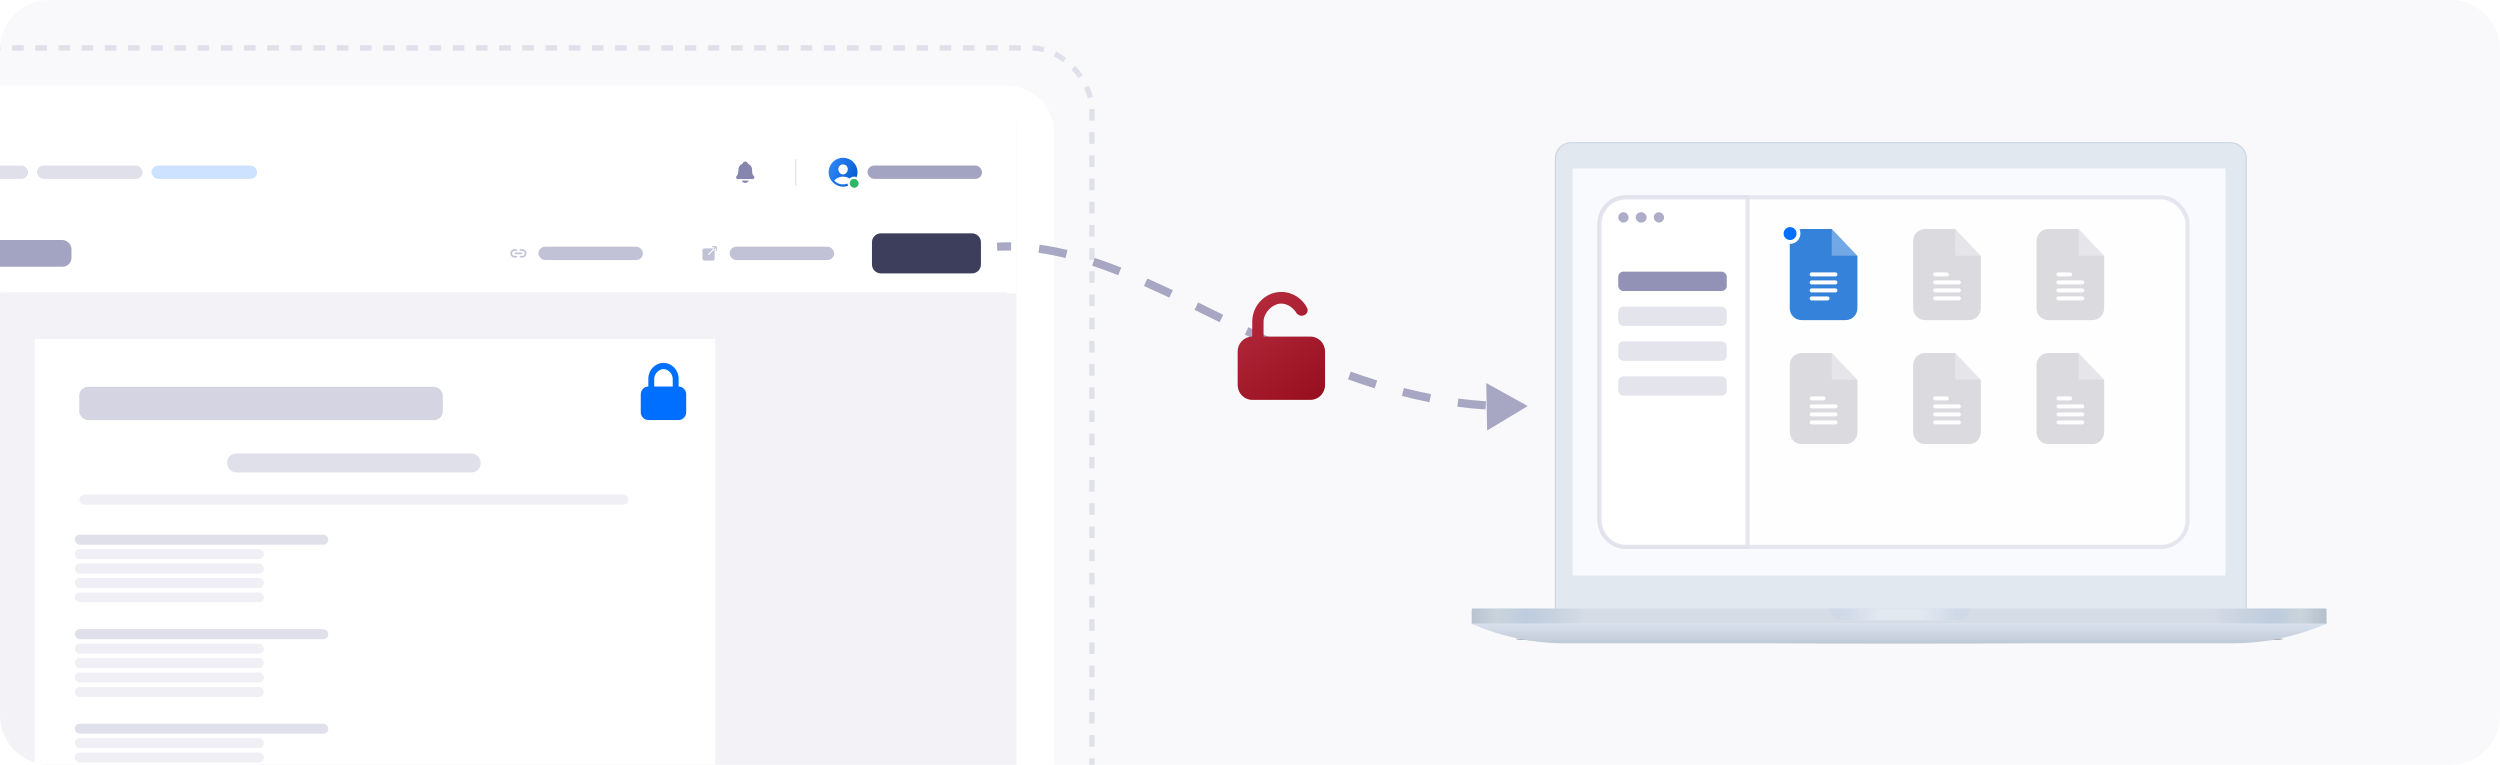<svg width="608" height="186" viewBox="0 0 608 186" fill="none" xmlns="http://www.w3.org/2000/svg">
<g clip-path="url(#clip0_34866_53295)">
<path d="M0 12C0 5.373 5.373 0 12 0H596C602.627 0 608 5.373 608 12V174C608 180.627 602.627 186 596 186H12C5.373 186 0 180.627 0 174V12Z" fill="#F9F9FB"/>
<g opacity="0.4" filter="url(#filter0_f_34866_53295)">
<ellipse cx="461.966" cy="155.416" rx="93.314" ry="1.031" fill="black"/>
</g>
<path d="M382.113 34.712H542.436C544.553 34.712 546.27 36.429 546.27 38.546V148.248C546.27 148.483 546.079 148.674 545.844 148.674H378.705C378.47 148.674 378.279 148.483 378.279 148.248V38.546C378.279 36.429 379.995 34.712 382.113 34.712Z" fill="#E2E8F0" stroke="#CBD5E0" stroke-width="0.284"/>
<path d="M379.168 38.725C379.168 37 380.567 35.602 382.292 35.602H542.257C543.982 35.602 545.381 37 545.381 38.725V144.485H379.168V38.725Z" fill="#E2E8F0"/>
<rect x="382.467" y="40.963" width="158.789" height="98.985" fill="#F9FAFE"/>
<path d="M357.929 148.276C357.929 148.119 358.056 147.992 358.213 147.992H565.514C565.671 147.992 565.798 148.119 565.798 148.276V151.704H357.929V148.276Z" fill="#E2E8F0"/>
<path d="M357.929 148.276C357.929 148.119 358.056 147.992 358.213 147.992H565.514C565.671 147.992 565.798 148.119 565.798 148.276V151.704H357.929V148.276Z" fill="url(#paint0_linear_34866_53295)"/>
<path d="M357.929 151.705H565.798L563.41 152.628C556.878 155.153 549.936 156.448 542.933 156.448H380.656C373.007 156.448 365.437 154.903 358.4 151.906L357.929 151.705Z" fill="#E2E8F0"/>
<path d="M357.929 151.705H565.798L563.41 152.628C556.878 155.153 549.936 156.448 542.933 156.448H380.656C373.007 156.448 365.437 154.903 358.4 151.906L357.929 151.705Z" fill="url(#paint1_linear_34866_53295)"/>
<path fill-rule="evenodd" clip-rule="evenodd" d="M444.754 147.992C444.86 149.604 446.201 150.879 447.841 150.879H476.093C477.732 150.879 479.073 149.604 479.179 147.992H444.754Z" fill="#E2E8F0"/>
<path fill-rule="evenodd" clip-rule="evenodd" d="M444.754 147.992C444.86 149.604 446.201 150.879 447.841 150.879H476.093C477.732 150.879 479.073 149.604 479.179 147.992H444.754Z" fill="url(#paint2_linear_34866_53295)"/>
<rect x="-74.061" y="11.651" width="339.614" height="250.699" rx="14.964" stroke="#E0E0EB" stroke-width="1.301" stroke-dasharray="2.82 2.82"/>
<rect opacity="0.8" x="389" y="48" width="143" height="85" rx="6.441" fill="white" stroke="#E0E0EB"/>
<path opacity="0.8" d="M389 54.441C389 50.884 391.884 48 395.441 48H425V133H395.441C391.884 133 389 130.116 389 126.559V54.441Z" fill="white" fill-opacity="0.9" stroke="#E0E0EB"/>
<path d="M438.128 55.697H445.489L451.72 62.242V74.969C451.72 76.558 450.439 77.849 448.856 77.849H438.128C436.55 77.849 435.268 76.558 435.268 74.969V58.578C435.268 56.988 436.55 55.697 438.128 55.697V55.697Z" fill="#3582DA"/>
<path opacity="0.302" fill-rule="evenodd" clip-rule="evenodd" d="M445.48 55.697V62.191H451.72L445.48 55.697Z" fill="white"/>
<path d="M446.394 67.223H440.594C440.327 67.223 440.107 67.006 440.107 66.738C440.107 66.469 440.327 66.252 440.594 66.252H446.394C446.661 66.252 446.876 66.469 446.876 66.738C446.876 67.006 446.661 67.223 446.394 67.223V67.223ZM444.461 73.065H440.594C440.327 73.065 440.107 72.848 440.107 72.579C440.107 72.311 440.327 72.094 440.594 72.094H444.461C444.727 72.094 444.943 72.311 444.943 72.579C444.943 72.848 444.727 73.065 444.461 73.065ZM446.394 71.118H440.594C440.327 71.118 440.107 70.9 440.107 70.632C440.107 70.364 440.327 70.146 440.594 70.146H446.394C446.661 70.146 446.876 70.364 446.876 70.632C446.876 70.9 446.661 71.118 446.394 71.118V71.118ZM446.394 69.171H440.594C440.327 69.171 440.107 68.953 440.107 68.685C440.107 68.416 440.327 68.199 440.594 68.199H446.394C446.661 68.199 446.876 68.416 446.876 68.685C446.876 68.953 446.661 69.171 446.394 69.171V69.171Z" fill="white"/>
<g opacity="0.2">
<path fill-rule="evenodd" clip-rule="evenodd" d="M438.151 85.85H445.507L451.741 92.394V105.121C451.741 106.708 450.456 108.002 448.881 108.002H438.151C436.569 108.002 435.291 106.708 435.291 105.121V88.73C435.291 87.137 436.569 85.85 438.151 85.85V85.85Z" fill="#514A5E"/>
<path opacity="0.302" fill-rule="evenodd" clip-rule="evenodd" d="M445.501 85.85V92.339H451.741L445.501 85.85Z" fill="white"/>
<path d="M446.413 100.293H440.619C440.348 100.293 440.132 100.511 440.132 100.783C440.132 101.049 440.348 101.266 440.619 101.266H446.413C446.684 101.266 446.9 101.048 446.9 100.783C446.9 100.511 446.684 100.293 446.413 100.293ZM446.413 102.24H440.619C440.348 102.24 440.132 102.458 440.132 102.731C440.132 102.996 440.348 103.214 440.619 103.214H446.413C446.684 103.214 446.9 102.996 446.9 102.731C446.9 102.458 446.684 102.24 446.413 102.24ZM443.465 96.404H440.619C440.348 96.404 440.132 96.615 440.132 96.888C440.132 97.16 440.348 97.371 440.619 97.371H443.465C443.736 97.371 443.952 97.16 443.952 96.888C443.952 96.615 443.736 96.404 443.465 96.404V96.404ZM446.413 98.345H440.619C440.348 98.345 440.132 98.563 440.132 98.835C440.132 99.101 440.348 99.319 440.619 99.319H446.413C446.684 99.319 446.9 99.101 446.9 98.835C446.9 98.563 446.684 98.345 446.413 98.345Z" fill="white"/>
</g>
<g opacity="0.2">
<path fill-rule="evenodd" clip-rule="evenodd" d="M468.146 55.697H475.502L481.736 62.241V74.969C481.736 76.555 480.451 77.849 478.876 77.849H468.146C466.563 77.849 465.286 76.555 465.286 74.969V58.578C465.286 56.984 466.563 55.697 468.146 55.697V55.697Z" fill="#514A5E"/>
<path opacity="0.302" fill-rule="evenodd" clip-rule="evenodd" d="M475.495 55.697V62.187H481.736L475.495 55.697Z" fill="white"/>
<path d="M476.408 70.14H470.614C470.343 70.14 470.127 70.358 470.127 70.631C470.127 70.896 470.343 71.114 470.614 71.114H476.408C476.679 71.114 476.895 70.896 476.895 70.631C476.895 70.358 476.679 70.14 476.408 70.14ZM476.408 72.088H470.614C470.343 72.088 470.127 72.306 470.127 72.578C470.127 72.844 470.343 73.062 470.614 73.062H476.408C476.679 73.062 476.895 72.844 476.895 72.578C476.895 72.306 476.679 72.088 476.408 72.088ZM473.46 66.252H470.614C470.343 66.252 470.127 66.463 470.127 66.735C470.127 67.008 470.343 67.219 470.614 67.219H473.46C473.731 67.219 473.947 67.008 473.947 66.735C473.947 66.463 473.731 66.252 473.46 66.252V66.252ZM476.408 68.193H470.614C470.343 68.193 470.127 68.411 470.127 68.683C470.127 68.949 470.343 69.166 470.614 69.166H476.408C476.679 69.166 476.895 68.949 476.895 68.683C476.895 68.411 476.679 68.193 476.408 68.193Z" fill="white"/>
</g>
<g opacity="0.2">
<path fill-rule="evenodd" clip-rule="evenodd" d="M468.146 85.85H475.502L481.736 92.394V105.121C481.736 106.708 480.451 108.002 478.876 108.002H468.146C466.563 108.002 465.286 106.708 465.286 105.121V88.73C465.286 87.137 466.563 85.85 468.146 85.85V85.85Z" fill="#514A5E"/>
<path opacity="0.302" fill-rule="evenodd" clip-rule="evenodd" d="M475.495 85.85V92.339H481.736L475.495 85.85Z" fill="white"/>
<path d="M476.408 100.293H470.614C470.343 100.293 470.127 100.511 470.127 100.783C470.127 101.049 470.343 101.266 470.614 101.266H476.408C476.679 101.266 476.895 101.048 476.895 100.783C476.895 100.511 476.679 100.293 476.408 100.293ZM476.408 102.24H470.614C470.343 102.24 470.127 102.458 470.127 102.731C470.127 102.996 470.343 103.214 470.614 103.214H476.408C476.679 103.214 476.895 102.996 476.895 102.731C476.895 102.458 476.679 102.24 476.408 102.24ZM473.46 96.404H470.614C470.343 96.404 470.127 96.615 470.127 96.888C470.127 97.16 470.343 97.371 470.614 97.371H473.46C473.731 97.371 473.947 97.16 473.947 96.888C473.947 96.615 473.731 96.404 473.46 96.404V96.404ZM476.408 98.345H470.614C470.343 98.345 470.127 98.563 470.127 98.835C470.127 99.101 470.343 99.319 470.614 99.319H476.408C476.679 99.319 476.895 99.101 476.895 98.835C476.895 98.563 476.679 98.345 476.408 98.345Z" fill="white"/>
</g>
<g opacity="0.2">
<path fill-rule="evenodd" clip-rule="evenodd" d="M498.14 55.697H505.497L511.731 62.241V74.969C511.731 76.555 510.446 77.849 508.871 77.849H498.14C496.558 77.849 495.28 76.555 495.28 74.969V58.578C495.28 56.984 496.558 55.697 498.14 55.697V55.697Z" fill="#514A5E"/>
<path opacity="0.302" fill-rule="evenodd" clip-rule="evenodd" d="M505.49 55.697V62.187H511.731L505.49 55.697Z" fill="white"/>
<path d="M506.403 70.14H500.609C500.338 70.14 500.122 70.358 500.122 70.631C500.122 70.896 500.338 71.114 500.609 71.114H506.403C506.674 71.114 506.89 70.896 506.89 70.631C506.89 70.358 506.674 70.14 506.403 70.14ZM506.403 72.088H500.609C500.338 72.088 500.122 72.306 500.122 72.578C500.122 72.844 500.338 73.062 500.609 73.062H506.403C506.674 73.062 506.89 72.844 506.89 72.578C506.89 72.306 506.674 72.088 506.403 72.088ZM503.455 66.252H500.609C500.338 66.252 500.122 66.463 500.122 66.735C500.122 67.008 500.338 67.219 500.609 67.219H503.455C503.726 67.219 503.942 67.008 503.942 66.735C503.942 66.463 503.726 66.252 503.455 66.252V66.252ZM506.403 68.193H500.609C500.338 68.193 500.122 68.411 500.122 68.683C500.122 68.949 500.338 69.166 500.609 69.166H506.403C506.674 69.166 506.89 68.949 506.89 68.683C506.89 68.411 506.674 68.193 506.403 68.193Z" fill="white"/>
</g>
<g opacity="0.2">
<path fill-rule="evenodd" clip-rule="evenodd" d="M498.14 85.85H505.497L511.731 92.394V105.121C511.731 106.708 510.446 108.002 508.871 108.002H498.14C496.558 108.002 495.28 106.708 495.28 105.121V88.73C495.28 87.137 496.558 85.85 498.14 85.85V85.85Z" fill="#514A5E"/>
<path opacity="0.302" fill-rule="evenodd" clip-rule="evenodd" d="M505.49 85.85V92.339H511.731L505.49 85.85Z" fill="white"/>
<path d="M506.403 100.293H500.609C500.338 100.293 500.122 100.511 500.122 100.783C500.122 101.049 500.338 101.266 500.609 101.266H506.403C506.674 101.266 506.89 101.048 506.89 100.783C506.89 100.511 506.674 100.293 506.403 100.293ZM506.403 102.24H500.609C500.338 102.24 500.122 102.458 500.122 102.731C500.122 102.996 500.338 103.214 500.609 103.214H506.403C506.674 103.214 506.89 102.996 506.89 102.731C506.89 102.458 506.674 102.24 506.403 102.24ZM503.455 96.404H500.609C500.338 96.404 500.122 96.615 500.122 96.888C500.122 97.16 500.338 97.371 500.609 97.371H503.455C503.726 97.371 503.942 97.16 503.942 96.888C503.942 96.615 503.726 96.404 503.455 96.404V96.404ZM506.403 98.345H500.609C500.338 98.345 500.122 98.563 500.122 98.835C500.122 99.101 500.338 99.319 500.609 99.319H506.403C506.674 99.319 506.89 99.101 506.89 98.835C506.89 98.563 506.674 98.345 506.403 98.345Z" fill="white"/>
</g>
<rect opacity="0.89" x="393.556" y="66.066" width="26.394" height="4.713" rx="1.257" fill="#8585AD"/>
<rect opacity="0.89" x="393.556" y="51.613" width="2.514" height="2.514" rx="1.257" fill="#A3A3C2"/>
<rect opacity="0.89" x="397.798" y="51.613" width="2.671" height="2.514" rx="1.257" fill="#A3A3C2"/>
<rect opacity="0.89" x="402.197" y="51.613" width="2.514" height="2.514" rx="1.257" fill="#A3A3C2"/>
<rect opacity="0.3" x="393.556" y="74.551" width="26.394" height="4.713" rx="1.257" fill="#A3A3C2"/>
<rect opacity="0.3" x="393.556" y="83.035" width="26.394" height="4.713" rx="1.257" fill="#A3A3C2"/>
<rect opacity="0.3" x="393.556" y="91.518" width="26.394" height="4.713" rx="1.257" fill="#A3A3C2"/>
<circle cx="435.346" cy="56.797" r="2.042" fill="#006EFF" stroke="white" stroke-width="0.943"/>
<g filter="url(#filter1_d_34866_53295)">
<path d="M-150 31.193C-150 24.825 -144.837 19.662 -138.469 19.662H244.828C251.196 19.662 256.359 24.825 256.359 31.193V302.093C256.359 308.461 251.196 313.624 244.828 313.624H-138.469C-144.837 313.624 -150 308.461 -150 302.093V31.193Z" fill="white"/>
<g clip-path="url(#clip1_34866_53295)">
<rect width="389.362" height="276.88" transform="translate(-142.148 28.521)" fill="#F3F3F7"/>
<g filter="url(#filter2_d_34866_53295)">
<rect width="165.479" height="213.879" transform="translate(8.459 80.166)" fill="white"/>
<g clip-path="url(#clip2_34866_53295)">
<rect x="18.193" y="127.756" width="61.649" height="2.434" rx="1.217" fill="#E0E0EB"/>
<g opacity="0.5">
<rect x="18.193" y="131.271" width="45.966" height="2.434" rx="1.217" fill="#E0E0EB"/>
</g>
<g opacity="0.5">
<rect x="18.193" y="134.785" width="45.966" height="2.434" rx="1.217" fill="#E0E0EB"/>
</g>
<g opacity="0.5">
<rect x="18.193" y="138.301" width="45.966" height="2.434" rx="1.217" fill="#E0E0EB"/>
</g>
<g opacity="0.5">
<rect x="18.193" y="141.816" width="45.966" height="2.434" rx="1.217" fill="#E0E0EB"/>
</g>
</g>
<g clip-path="url(#clip3_34866_53295)">
<rect x="18.193" y="150.738" width="61.649" height="2.434" rx="1.217" fill="#E0E0EB"/>
<g opacity="0.5">
<rect x="18.193" y="154.254" width="45.966" height="2.434" rx="1.217" fill="#E0E0EB"/>
</g>
<g opacity="0.5">
<rect x="18.193" y="157.768" width="45.966" height="2.434" rx="1.217" fill="#E0E0EB"/>
</g>
<g opacity="0.5">
<rect x="18.193" y="161.283" width="45.966" height="2.434" rx="1.217" fill="#E0E0EB"/>
</g>
<g opacity="0.5">
<rect x="18.193" y="164.799" width="45.966" height="2.434" rx="1.217" fill="#E0E0EB"/>
</g>
</g>
<g clip-path="url(#clip4_34866_53295)">
<rect x="18.193" y="173.723" width="61.649" height="2.434" rx="1.217" fill="#E0E0EB"/>
<g opacity="0.5">
<rect x="18.193" y="177.238" width="45.966" height="2.434" rx="1.217" fill="#E0E0EB"/>
</g>
<g opacity="0.5">
<rect x="18.193" y="180.752" width="45.966" height="2.434" rx="1.217" fill="#E0E0EB"/>
</g>
<g opacity="0.5">
<rect x="18.193" y="184.268" width="45.966" height="2.434" rx="1.217" fill="#E0E0EB"/>
</g>
</g>
<rect x="55.237" y="108.016" width="61.649" height="4.597" rx="2.163" fill="#E0E0EB"/>
<g opacity="0.5">
<rect x="19.275" y="118.02" width="133.573" height="2.434" rx="1.217" fill="#E0E0EB"/>
</g>
<g opacity="0.7">
<rect x="19.275" y="91.793" width="88.418" height="8.112" rx="2.163" fill="#C2C2D6"/>
</g>
<path fill-rule="evenodd" clip-rule="evenodd" d="M161.358 85.986C159.323 85.986 157.673 87.713 157.673 89.843V91.733C156.655 91.733 155.831 92.591 155.831 93.649V97.959C155.831 99.017 156.655 99.875 157.673 99.875H165.042C166.06 99.875 166.885 99.017 166.885 97.959V93.649C166.885 92.591 166.06 91.733 165.042 91.733V89.843C165.042 87.713 163.393 85.986 161.358 85.986ZM163.609 91.733V89.843C163.609 88.66 162.488 87.486 161.358 87.486C160.227 87.486 159.106 88.66 159.106 89.843V91.733H163.609Z" fill="#006EFF"/>
</g>
<rect width="312.031" height="41.64" transform="translate(-64.817 28.521)" fill="white"/>
<mask id="path-57-inside-1_34866_53295" fill="white">
<path d="M-62.654 50.693H245.051V70.162H-62.654V50.693Z"/>
</mask>
<path d="M-62.654 50.693H245.051V70.162H-62.654V50.693Z" fill="white"/>
<path d="M245.051 70.162V69.891H-62.654V70.162V70.432H245.051V70.162Z" fill="#EAEAF1" mask="url(#path-57-inside-1_34866_53295)"/>
<rect x="-44.267" y="57.184" width="61.649" height="6.489" rx="2.163" fill="#A3A3C2"/>
<g clip-path="url(#clip5_34866_53295)">
<path fill-rule="evenodd" clip-rule="evenodd" d="M125.132 59.818C124.971 59.818 124.816 59.882 124.702 59.996C124.588 60.11 124.524 60.265 124.524 60.426C124.524 60.587 124.588 60.742 124.702 60.856C124.816 60.97 124.971 61.035 125.132 61.035H125.611C125.723 61.035 125.814 61.125 125.814 61.237C125.814 61.349 125.723 61.44 125.611 61.44H125.132C124.863 61.44 124.606 61.333 124.415 61.143C124.225 60.953 124.118 60.695 124.118 60.426C124.118 60.157 124.225 59.899 124.415 59.709C124.606 59.519 124.863 59.412 125.132 59.412H125.601C125.713 59.412 125.803 59.503 125.803 59.615C125.803 59.727 125.713 59.818 125.601 59.818H125.132ZM126.354 59.615C126.354 59.503 126.445 59.412 126.557 59.412H127.025C127.294 59.412 127.552 59.519 127.742 59.709C127.932 59.899 128.039 60.157 128.039 60.426C128.039 60.695 127.932 60.953 127.742 61.143C127.552 61.333 127.294 61.44 127.025 61.44H126.546C126.434 61.44 126.344 61.349 126.344 61.237C126.344 61.125 126.434 61.035 126.546 61.035H127.025C127.186 61.035 127.341 60.97 127.455 60.856C127.569 60.742 127.633 60.587 127.633 60.426C127.633 60.265 127.569 60.11 127.455 59.996C127.341 59.882 127.186 59.818 127.025 59.818H126.557C126.445 59.818 126.354 59.727 126.354 59.615ZM125.141 60.426C125.141 60.314 125.232 60.223 125.344 60.223H126.83C126.942 60.223 127.033 60.314 127.033 60.426C127.033 60.538 126.942 60.629 126.83 60.629H125.344C125.232 60.629 125.141 60.538 125.141 60.426Z" fill="#C2C2D6"/>
</g>
<rect x="130.946" y="58.805" width="25.417" height="3.245" rx="1.622" fill="#C2C2D6"/>
<g clip-path="url(#clip6_34866_53295)">
<path d="M172.315 60.833C172.289 60.833 172.262 60.825 172.24 60.81C172.218 60.795 172.201 60.774 172.19 60.75C172.18 60.725 172.178 60.698 172.183 60.672C172.188 60.645 172.201 60.621 172.22 60.602L173.554 59.268C173.485 59.23 173.408 59.211 173.329 59.211H171.301C171.176 59.211 171.056 59.261 170.967 59.349C170.878 59.438 170.828 59.558 170.828 59.684V61.712C170.828 61.837 170.878 61.958 170.967 62.046C171.056 62.135 171.176 62.185 171.301 62.185H173.329C173.455 62.185 173.575 62.135 173.664 62.046C173.752 61.958 173.802 61.837 173.802 61.712V59.684C173.802 59.605 173.783 59.528 173.745 59.459L172.411 60.793C172.398 60.806 172.383 60.816 172.367 60.823C172.351 60.83 172.333 60.833 172.315 60.833Z" fill="#C2C2D6"/>
<path d="M174.208 58.67H173.262C173.226 58.67 173.191 58.684 173.166 58.709C173.141 58.735 173.126 58.769 173.126 58.805C173.126 58.841 173.141 58.875 173.166 58.901C173.191 58.926 173.226 58.94 173.262 58.94H173.882L173.554 59.268C173.635 59.312 173.701 59.378 173.745 59.459L174.073 59.132V59.752C174.073 59.787 174.087 59.822 174.112 59.847C174.138 59.872 174.172 59.887 174.208 59.887C174.244 59.887 174.278 59.872 174.304 59.847C174.329 59.822 174.343 59.787 174.343 59.752V58.805C174.343 58.769 174.329 58.735 174.304 58.709C174.278 58.684 174.244 58.67 174.208 58.67Z" fill="#C2C2D6"/>
</g>
<rect x="177.453" y="58.805" width="25.417" height="3.245" rx="1.622" fill="#C2C2D6"/>
<path d="M212.063 57.724C212.063 56.529 213.031 55.56 214.226 55.56H236.398C237.593 55.56 238.561 56.529 238.561 57.724V63.132C238.561 64.326 237.593 65.295 236.398 65.295H214.226C213.031 65.295 212.063 64.326 212.063 63.132V57.724Z" fill="#3D3D5C"/>
<rect width="305.541" height="22.172" transform="translate(-61.572 28.521)" fill="white"/>
<rect x="-35.074" y="39.066" width="41.91" height="3.245" rx="1.622" fill="#E0E0EB"/>
<rect x="9" y="39.066" width="25.687" height="3.245" rx="1.622" fill="#E0E0EB"/>
<rect x="36.85" y="39.066" width="25.687" height="3.245" rx="1.622" fill="#CCE2FF"/>
<g clip-path="url(#clip7_34866_53295)">
<path d="M183.377 41.682C183.358 41.658 183.339 41.635 183.32 41.613C183.065 41.303 182.91 41.117 182.91 40.242C182.91 39.789 182.801 39.417 182.588 39.138C182.43 38.932 182.217 38.776 181.937 38.66C181.933 38.658 181.93 38.656 181.927 38.652C181.826 38.314 181.55 38.088 181.238 38.088C180.927 38.088 180.65 38.314 180.55 38.652C180.547 38.655 180.544 38.658 180.54 38.66C179.885 38.929 179.567 39.447 179.567 40.241C179.567 41.117 179.412 41.303 179.156 41.612C179.138 41.635 179.119 41.657 179.1 41.681C179.05 41.741 179.018 41.814 179.009 41.892C178.999 41.969 179.012 42.048 179.046 42.118C179.117 42.269 179.27 42.363 179.444 42.363H183.033C183.207 42.363 183.359 42.269 183.431 42.119C183.464 42.049 183.477 41.97 183.468 41.892C183.458 41.815 183.427 41.742 183.377 41.682Z" fill="#8585AD"/>
<path d="M181.238 43.293C181.406 43.293 181.571 43.247 181.715 43.161C181.859 43.075 181.977 42.951 182.057 42.803C182.06 42.796 182.062 42.788 182.062 42.78C182.062 42.772 182.059 42.765 182.055 42.758C182.051 42.751 182.045 42.745 182.038 42.741C182.031 42.737 182.024 42.735 182.016 42.735H180.461C180.453 42.735 180.445 42.737 180.438 42.741C180.431 42.745 180.425 42.751 180.421 42.758C180.417 42.764 180.415 42.772 180.415 42.78C180.414 42.788 180.416 42.796 180.42 42.803C180.499 42.951 180.618 43.075 180.762 43.161C180.906 43.247 181.07 43.293 181.238 43.293Z" fill="#8585AD"/>
</g>
<line x1="193.541" y1="37.445" x2="193.541" y2="43.935" stroke="#E0E0EB" stroke-width="0.27"/>
<rect x="210.981" y="39.066" width="27.85" height="3.245" rx="1.622" fill="#A3A3C2"/>
<path d="M205.033 37.174C203.094 37.174 201.517 38.751 201.517 40.689C201.517 42.627 203.094 44.204 205.033 44.204C206.971 44.204 208.548 42.627 208.548 40.689C208.548 38.751 206.971 37.174 205.033 37.174ZM204.184 39.148C204.398 38.921 204.699 38.796 205.033 38.796C205.366 38.796 205.664 38.922 205.879 39.15C206.097 39.381 206.203 39.692 206.178 40.026C206.128 40.689 205.614 41.23 205.033 41.23C204.451 41.23 203.936 40.689 203.887 40.026C203.862 39.689 203.968 39.377 204.184 39.148ZM205.033 43.663C204.635 43.663 204.242 43.584 203.877 43.429C203.511 43.275 203.18 43.049 202.903 42.764C203.062 42.538 203.264 42.346 203.497 42.199C203.928 41.923 204.473 41.77 205.033 41.77C205.592 41.77 206.137 41.923 206.568 42.199C206.801 42.346 207.003 42.538 207.162 42.764C206.885 43.049 206.554 43.275 206.188 43.429C205.823 43.584 205.43 43.663 205.033 43.663V43.663Z" fill="url(#paint3_linear_34866_53295)"/>
<g clip-path="url(#clip8_34866_53295)">
<path d="M207.736 44.712C207.009 44.712 206.418 44.121 206.418 43.394C206.418 42.667 207.009 42.076 207.736 42.076C208.463 42.076 209.054 42.667 209.054 43.394C209.054 44.121 208.463 44.712 207.736 44.712Z" fill="#2EB865"/>
</g>
<rect x="206.384" y="42.042" width="2.704" height="2.704" rx="1.352" stroke="white" stroke-width="0.541"/>
</g>
</g>
<path opacity="0.7" d="M371.559 98.748L361.454 93.159L361.666 104.704L371.559 98.748ZM361.339 98.592L361.405 97.594C359.134 97.445 356.893 97.222 354.682 96.932L354.552 97.924L354.422 98.915C356.675 99.211 358.958 99.438 361.274 99.59L361.339 98.592ZM347.832 96.828L348.023 95.846C345.796 95.413 343.599 94.916 341.428 94.364L341.182 95.334L340.935 96.303C343.14 96.864 345.375 97.369 347.641 97.809L347.832 96.828ZM334.626 93.482L334.922 92.527C332.756 91.856 330.617 91.136 328.503 90.375L328.165 91.316L327.826 92.257C329.966 93.027 332.133 93.757 334.33 94.437L334.626 93.482ZM321.8 88.883L322.174 87.956C320.067 87.106 317.985 86.223 315.924 85.317L315.521 86.232L315.119 87.147C317.196 88.061 319.298 88.952 321.426 89.811L321.8 88.883ZM309.319 83.413L309.742 82.507C307.676 81.541 305.631 80.56 303.605 79.574L303.167 80.474L302.73 81.373C304.763 82.361 306.817 83.347 308.895 84.319L309.319 83.413ZM297.055 77.471L297.498 76.575C295.442 75.558 293.402 74.548 291.379 73.555L290.939 74.453L290.498 75.351C292.518 76.341 294.554 77.35 296.612 78.368L297.055 77.471ZM284.804 71.488L285.232 70.584C283.148 69.597 281.078 68.641 279.019 67.731L278.614 68.645L278.209 69.56C280.249 70.462 282.303 71.41 284.376 72.392L284.804 71.488ZM272.326 66.005L272.694 65.075C270.534 64.222 268.382 63.434 266.235 62.727L265.923 63.676L265.61 64.626C267.714 65.32 269.829 66.094 271.959 66.935L272.326 66.005ZM259.379 61.787L259.617 60.816C257.356 60.262 255.096 59.816 252.834 59.498L252.695 60.488L252.556 61.478C254.744 61.786 256.938 62.218 259.141 62.758L259.379 61.787ZM245.907 59.943L245.924 58.943C244.767 58.924 243.609 58.942 242.449 59.001L242.5 60L242.551 60.999C243.664 60.942 244.777 60.924 245.89 60.943L245.907 59.943Z" fill="#8585AD"/>
<g filter="url(#filter3_d_34866_53295)">
<path d="M311.625 67C307.713 67 304.542 70.263 304.542 74.289V77.862C302.586 77.862 301 79.483 301 81.483V89.629C301 91.629 302.586 93.25 304.542 93.25H318.708C320.664 93.25 322.25 91.629 322.25 89.629V81.483C322.25 79.483 320.664 77.862 318.708 77.862H315.954H307.296V74.289C307.296 72.053 309.452 69.835 311.625 69.835C313.111 69.835 314.589 70.872 315.375 72.243C315.375 72.243 316.196 73.152 317.25 72.625C318.304 72.098 317.968 71.041 317.968 71.041C316.807 68.646 314.403 67 311.625 67Z" fill="url(#paint4_linear_34866_53295)"/>
</g>
</g>
<defs>
<filter id="filter0_f_34866_53295" x="362.404" y="148.137" width="199.123" height="14.557" filterUnits="userSpaceOnUse" color-interpolation-filters="sRGB">
<feFlood flood-opacity="0" result="BackgroundImageFix"/>
<feBlend mode="normal" in="SourceGraphic" in2="BackgroundImageFix" result="shape"/>
<feGaussianBlur stdDeviation="3.124" result="effect1_foregroundBlur_34866_53295"/>
</filter>
<filter id="filter1_d_34866_53295" x="-155.962" y="14.893" width="418.283" height="305.885" filterUnits="userSpaceOnUse" color-interpolation-filters="sRGB">
<feFlood flood-opacity="0" result="BackgroundImageFix"/>
<feColorMatrix in="SourceAlpha" type="matrix" values="0 0 0 0 0 0 0 0 0 0 0 0 0 0 0 0 0 0 127 0" result="hardAlpha"/>
<feOffset dy="1.192"/>
<feGaussianBlur stdDeviation="2.981"/>
<feComposite in2="hardAlpha" operator="out"/>
<feColorMatrix type="matrix" values="0 0 0 0 0 0 0 0 0 0 0 0 0 0 0 0 0 0 0.15 0"/>
<feBlend mode="normal" in2="BackgroundImageFix" result="effect1_dropShadow_34866_53295"/>
<feBlend mode="normal" in="SourceGraphic" in2="effect1_dropShadow_34866_53295" result="shape"/>
</filter>
<filter id="filter2_d_34866_53295" x="5.215" y="78.003" width="171.968" height="220.368" filterUnits="userSpaceOnUse" color-interpolation-filters="sRGB">
<feFlood flood-opacity="0" result="BackgroundImageFix"/>
<feColorMatrix in="SourceAlpha" type="matrix" values="0 0 0 0 0 0 0 0 0 0 0 0 0 0 0 0 0 0 127 0" result="hardAlpha"/>
<feOffset dy="1.082"/>
<feGaussianBlur stdDeviation="1.622"/>
<feComposite in2="hardAlpha" operator="out"/>
<feColorMatrix type="matrix" values="0 0 0 0 0 0 0 0 0 0 0 0 0 0 0 0 0 0 0.08 0"/>
<feBlend mode="normal" in2="BackgroundImageFix" result="effect1_dropShadow_34866_53295"/>
<feBlend mode="normal" in="SourceGraphic" in2="effect1_dropShadow_34866_53295" result="shape"/>
</filter>
<filter id="filter3_d_34866_53295" x="281" y="51" width="61.25" height="66.25" filterUnits="userSpaceOnUse" color-interpolation-filters="sRGB">
<feFlood flood-opacity="0" result="BackgroundImageFix"/>
<feColorMatrix in="SourceAlpha" type="matrix" values="0 0 0 0 0 0 0 0 0 0 0 0 0 0 0 0 0 0 127 0" result="hardAlpha"/>
<feOffset dy="4"/>
<feGaussianBlur stdDeviation="10"/>
<feComposite in2="hardAlpha" operator="out"/>
<feColorMatrix type="matrix" values="0 0 0 0 0 0 0 0 0 0 0 0 0 0 0 0 0 0 0.15 0"/>
<feBlend mode="normal" in2="BackgroundImageFix" result="effect1_dropShadow_34866_53295"/>
<feBlend mode="normal" in="SourceGraphic" in2="effect1_dropShadow_34866_53295" result="shape"/>
</filter>
<linearGradient id="paint0_linear_34866_53295" x1="357.929" y1="149.848" x2="565.798" y2="149.848" gradientUnits="userSpaceOnUse">
<stop stop-color="#B7C2D0"/>
<stop offset="0.03" stop-color="#CAD4DB"/>
<stop offset="0.062" stop-color="#BECCDE"/>
<stop offset="0.134" stop-color="#B7C2D0" stop-opacity="0.3"/>
<stop offset="0.866" stop-color="#B7C2D0" stop-opacity="0.3"/>
<stop offset="0.942" stop-color="#BECCDE"/>
<stop offset="0.971" stop-color="#CAD4DB"/>
<stop offset="0.996" stop-color="#B7C2D0"/>
</linearGradient>
<linearGradient id="paint1_linear_34866_53295" x1="461.863" y1="151.705" x2="461.863" y2="156.448" gradientUnits="userSpaceOnUse">
<stop stop-color="#D1DBE9" stop-opacity="0.6"/>
<stop offset="1" stop-color="#AAB5C6" stop-opacity="0.6"/>
</linearGradient>
<linearGradient id="paint2_linear_34866_53295" x1="448.15" y1="149.745" x2="476.402" y2="149.745" gradientUnits="userSpaceOnUse">
<stop stop-color="#CFD9E7"/>
<stop offset="0.318" stop-color="#CFD9E7" stop-opacity="0"/>
<stop offset="0.661" stop-color="#CFD9E7" stop-opacity="0"/>
<stop offset="1" stop-color="#CFD9E7"/>
</linearGradient>
<linearGradient id="paint3_linear_34866_53295" x1="201.417" y1="37.061" x2="210.028" y2="40.719" gradientUnits="userSpaceOnUse">
<stop stop-color="#338BFF"/>
<stop offset="1" stop-color="#0058CC"/>
</linearGradient>
<linearGradient id="paint4_linear_34866_53295" x1="301" y1="67" x2="324" y2="99" gradientUnits="userSpaceOnUse">
<stop stop-color="#B82E40"/>
<stop offset="1" stop-color="#910819"/>
</linearGradient>
<clipPath id="clip0_34866_53295">
<path d="M0 12C0 5.373 5.373 0 12 0H596C602.627 0 608 5.373 608 12V174C608 180.627 602.627 186 596 186H12C5.373 186 0 180.627 0 174V12Z" fill="white"/>
</clipPath>
<clipPath id="clip1_34866_53295">
<rect width="389.362" height="276.88" fill="white" transform="translate(-142.148 28.521)"/>
</clipPath>
<clipPath id="clip2_34866_53295">
<rect width="61.649" height="16.494" fill="white" transform="translate(18.193 127.756)"/>
</clipPath>
<clipPath id="clip3_34866_53295">
<rect width="61.649" height="16.494" fill="white" transform="translate(18.193 150.738)"/>
</clipPath>
<clipPath id="clip4_34866_53295">
<rect width="61.649" height="16.494" fill="white" transform="translate(18.193 173.723)"/>
</clipPath>
<clipPath id="clip5_34866_53295">
<rect width="4.326" height="4.326" fill="white" transform="translate(123.916 58.264)"/>
</clipPath>
<clipPath id="clip6_34866_53295">
<rect width="4.326" height="4.326" fill="white" transform="translate(170.423 58.264)"/>
</clipPath>
<clipPath id="clip7_34866_53295">
<rect width="5.949" height="5.949" fill="white" transform="translate(178.264 37.715)"/>
</clipPath>
<clipPath id="clip8_34866_53295">
<rect x="206.114" y="41.772" width="3.245" height="3.245" rx="1.622" fill="white"/>
</clipPath>
</defs>
</svg>
